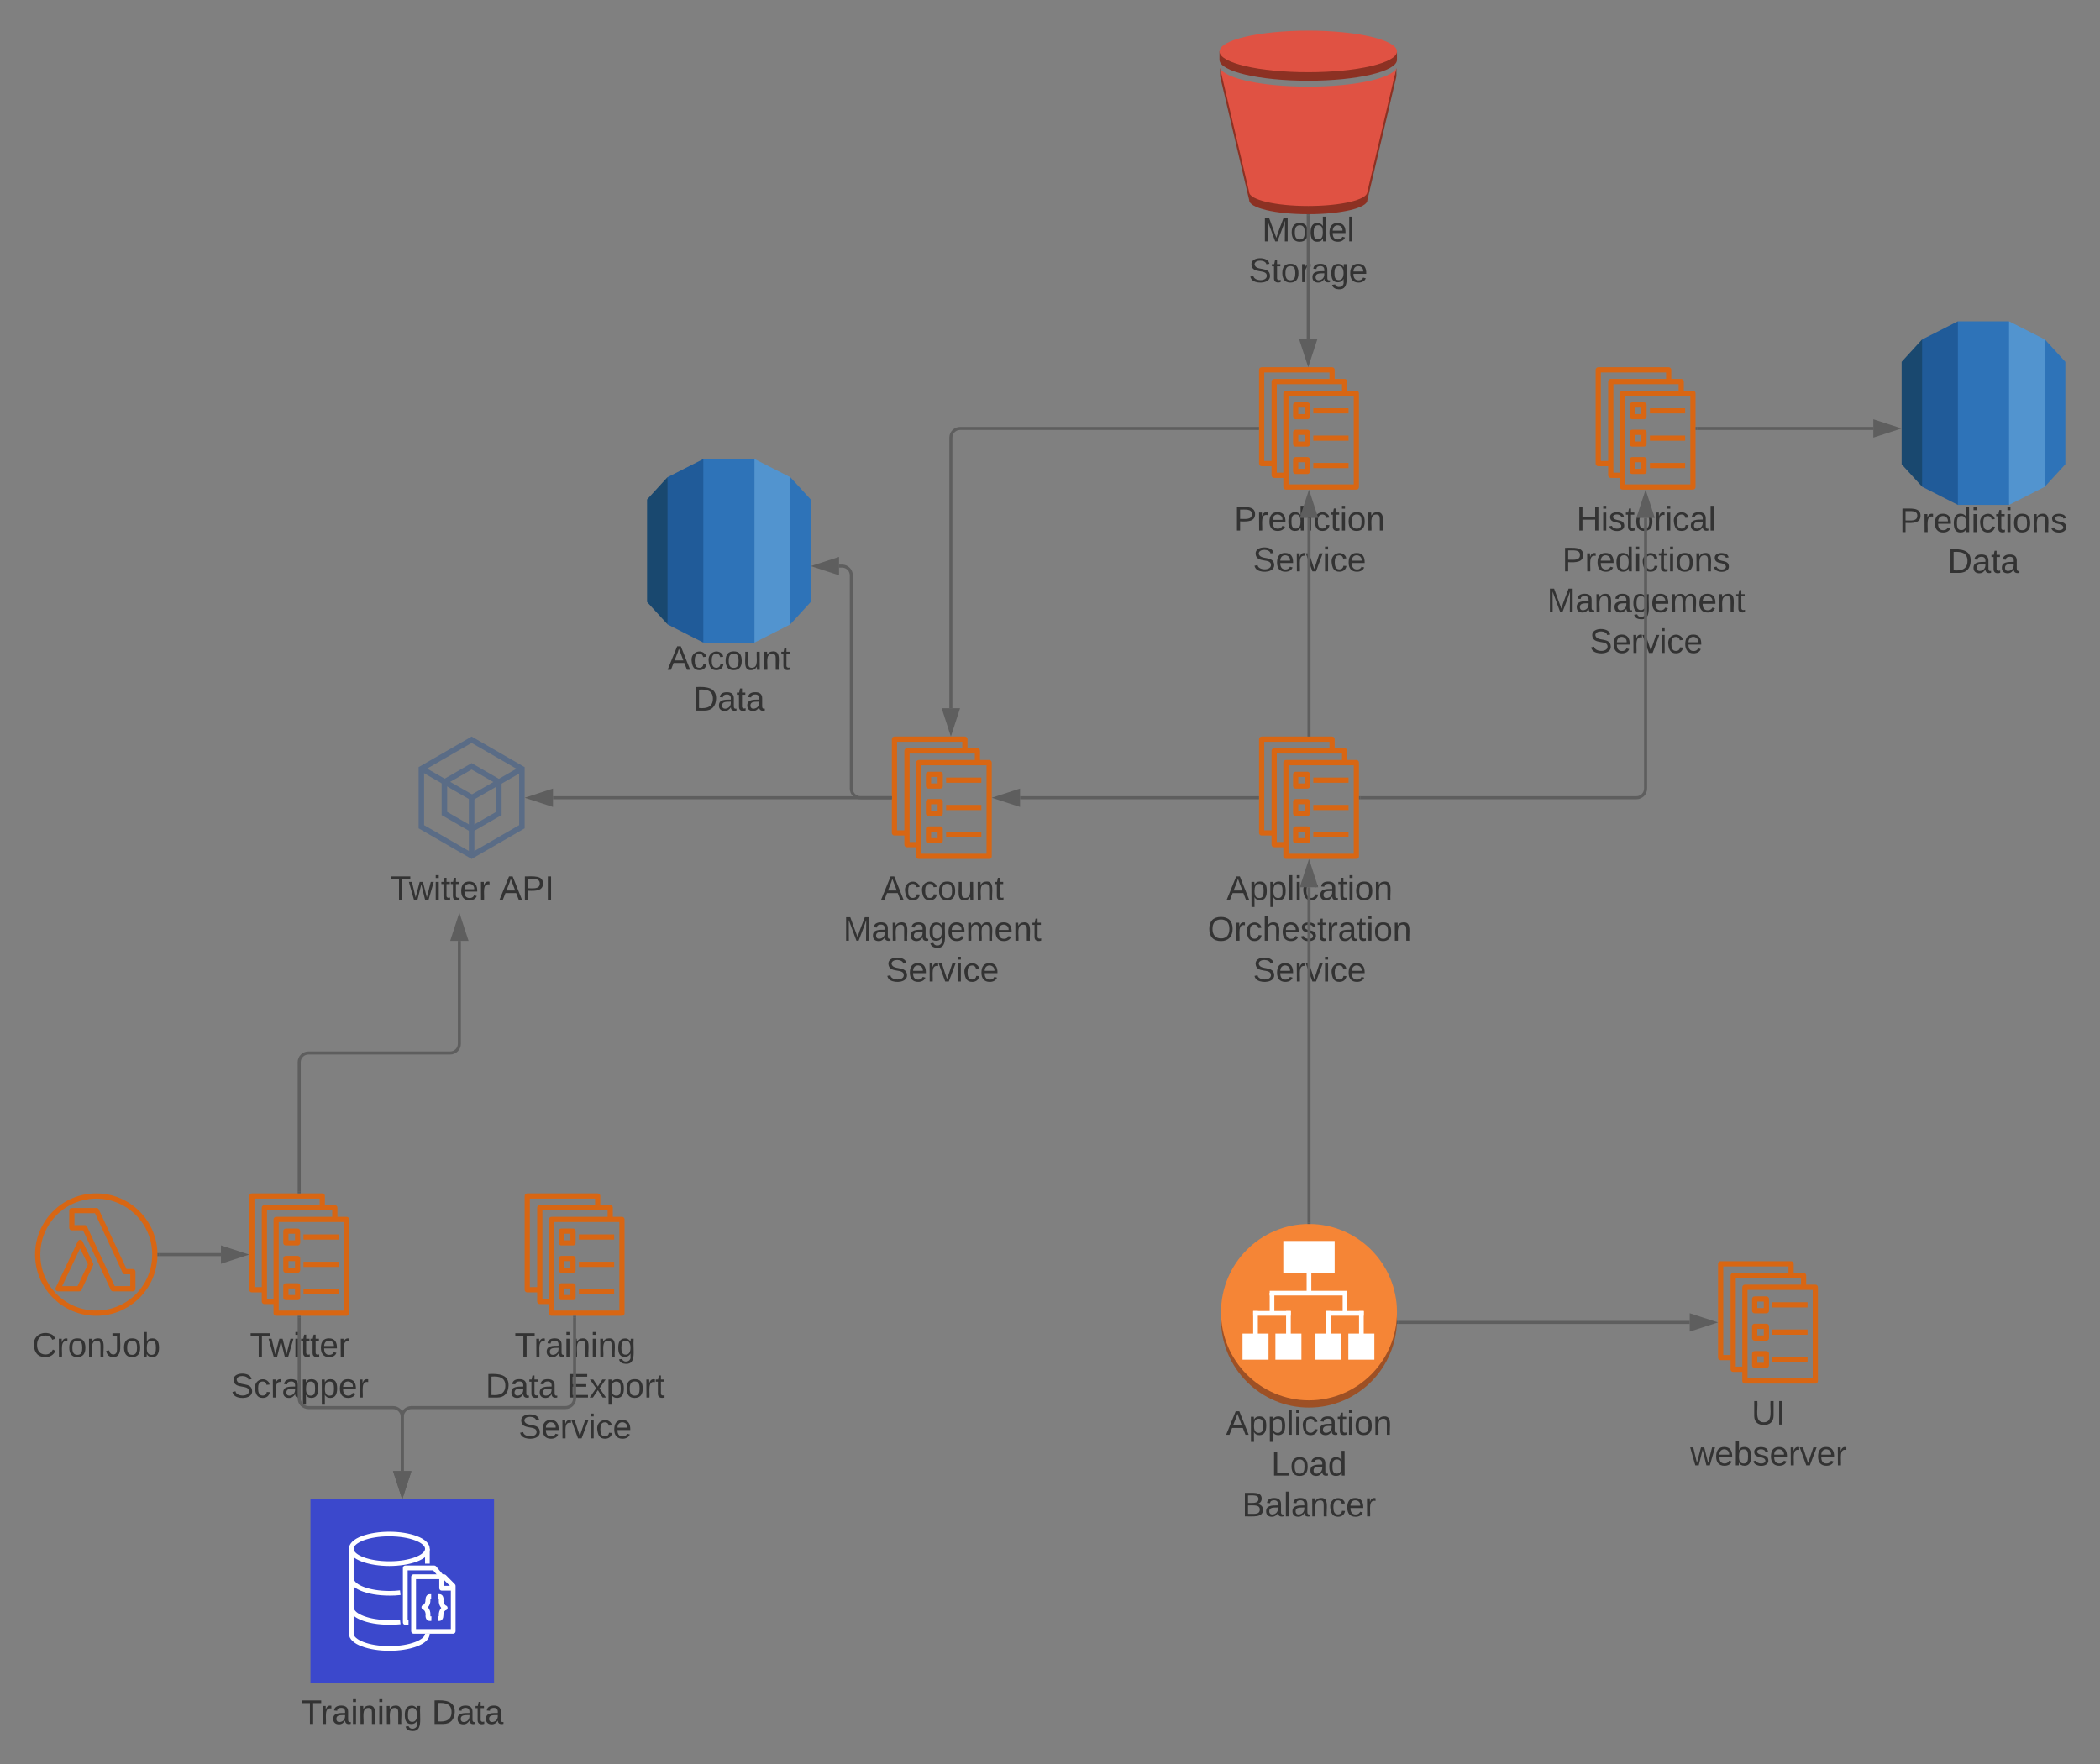 <svg xmlns="http://www.w3.org/2000/svg" xmlns:xlink="http://www.w3.org/1999/xlink" xmlns:lucid="lucid" width="1372.57" height="1153"><rect width="100%" height="100%" fill="#808080" stroke="none"/><g transform="translate(-257.086 -101.417)" lucid:page-tab-id="0_0"><path d="M1143.62 662.83h-46.08c-.94 0-1.68-.77-1.68-1.68v-61.3c0-.92.74-1.7 1.68-1.7h46.08c.94 0 1.68.78 1.68 1.7v61.3c0 .9-.74 1.68-1.68 1.68zm-44.35-3.42h42.62V601.6h-42.63z" stroke="#fff" stroke-opacity="0" fill="#d86613"/><path d="M1111.6 616.88h-7.66c-.94 0-1.7-.77-1.7-1.7v-7.66c0-.94.76-1.7 1.7-1.7h7.67c.95 0 1.7.76 1.7 1.7v7.65c0 .94-.75 1.7-1.7 1.7zm-5.95-3.4h4.25v-4.26h-4.25zM1111.6 634.75h-7.66c-.94 0-1.7-.76-1.7-1.7v-7.66c0-.95.76-1.7 1.7-1.7h7.67c.95 0 1.7.75 1.7 1.7v7.65c0 .94-.75 1.7-1.7 1.7zm-5.95-3.4h4.25v-4.26h-4.25zM1111.6 652.64h-7.66c-.94 0-1.7-.77-1.7-1.7v-7.68c0-.94.76-1.7 1.7-1.7h7.67c.95 0 1.7.76 1.7 1.7v7.67c0 .94-.75 1.7-1.7 1.7zm-5.95-3.4h4.25v-4.28h-4.25zM1115.46 609.64h23.04v3.4h-23.04v-3.4zM1115.46 627.5h23.04v3.4h-23.04v-3.4zM1115.46 645.4h23.04v3.4h-23.04v-3.4z" stroke="#fff" stroke-opacity="0" fill="#d86613"/><path d="M1097.58 655.18h-7.72c-.93 0-1.68-.78-1.68-1.7v-61.3c0-.9.75-1.7 1.68-1.7h46.1c.93 0 1.67.8 1.67 1.7v7.7h-3.4v-5.96h-42.63v57.83h5.98z" stroke="#fff" stroke-opacity="0" fill="#d86613"/><path d="M1089.4 647.53h-7.72c-.94 0-1.68-.77-1.68-1.68v-61.33c0-.9.74-1.7 1.68-1.7h46.08c.94 0 1.68.8 1.68 1.7v7.7h-3.4v-5.96h-42.63v57.84h6z" stroke="#fff" stroke-opacity="0" fill="#d86613"/><path d="M1097.58 655.18h-7.72c-.93 0-1.68-.78-1.68-1.7v-61.3c0-.9.75-1.7 1.68-1.7h46.1c.93 0 1.67.8 1.67 1.7v63z" stroke="#fff" stroke-opacity="0" fill="#fff" fill-opacity="0"/><path d="M1089.4 647.53h-7.72c-.94 0-1.68-.77-1.68-1.68v-61.33c0-.9.74-1.7 1.68-1.7h46.08c.94 0 1.68.8 1.68 1.7v63z" stroke="#fff" stroke-opacity="0" fill="#fff" fill-opacity="0"/><use xlink:href="#a" transform="matrix(1,0,0,1,1050,671.835) translate(8.772 17.778)"/><use xlink:href="#b" transform="matrix(1,0,0,1,1050,671.835) translate(-3.574 44.444)"/><use xlink:href="#c" transform="matrix(1,0,0,1,1050,671.835) translate(26.025 71.111)"/><path d="M903.62 662.83h-46.08c-.94 0-1.68-.77-1.68-1.68v-61.3c0-.92.74-1.7 1.68-1.7h46.08c.94 0 1.68.78 1.68 1.7v61.3c0 .9-.74 1.68-1.68 1.68zm-44.35-3.42h42.62V601.6h-42.63z" stroke="#fff" stroke-opacity="0" fill="#d86613"/><path d="M871.6 616.88h-7.66c-.94 0-1.7-.77-1.7-1.7v-7.66c0-.94.76-1.7 1.7-1.7h7.67c.95 0 1.7.76 1.7 1.7v7.65c0 .94-.75 1.7-1.7 1.7zm-5.95-3.4h4.25v-4.26h-4.25zM871.6 634.75h-7.66c-.94 0-1.7-.76-1.7-1.7v-7.66c0-.95.76-1.7 1.7-1.7h7.67c.95 0 1.7.75 1.7 1.7v7.65c0 .94-.75 1.7-1.7 1.7zm-5.95-3.4h4.25v-4.26h-4.25zM871.6 652.64h-7.66c-.94 0-1.7-.77-1.7-1.7v-7.68c0-.94.76-1.7 1.7-1.7h7.67c.95 0 1.7.76 1.7 1.7v7.67c0 .94-.75 1.7-1.7 1.7zm-5.95-3.4h4.25v-4.28h-4.25zM875.46 609.64h23.04v3.4h-23.04v-3.4zM875.46 627.5h23.04v3.4h-23.04v-3.4zM875.46 645.4h23.04v3.4h-23.04v-3.4z" stroke="#fff" stroke-opacity="0" fill="#d86613"/><path d="M857.58 655.18h-7.72c-.93 0-1.68-.78-1.68-1.7v-61.3c0-.9.75-1.7 1.68-1.7h46.1c.93 0 1.67.8 1.67 1.7v7.7h-3.4v-5.96H851.6v57.83h5.98z" stroke="#fff" stroke-opacity="0" fill="#d86613"/><path d="M849.4 647.53h-7.72c-.94 0-1.68-.77-1.68-1.68v-61.33c0-.9.74-1.7 1.68-1.7h46.08c.94 0 1.68.8 1.68 1.7v7.7h-3.4v-5.96H843.4v57.84h6z" stroke="#fff" stroke-opacity="0" fill="#d86613"/><path d="M857.58 655.18h-7.72c-.93 0-1.68-.78-1.68-1.7v-61.3c0-.9.75-1.7 1.68-1.7h46.1c.93 0 1.67.8 1.67 1.7v63z" stroke="#fff" stroke-opacity="0" fill="#fff" fill-opacity="0"/><path d="M849.4 647.53h-7.72c-.94 0-1.68-.77-1.68-1.68v-61.33c0-.9.74-1.7 1.68-1.7h46.08c.94 0 1.68.8 1.68 1.7v63z" stroke="#fff" stroke-opacity="0" fill="#fff" fill-opacity="0"/><use xlink:href="#d" transform="matrix(1,0,0,1,810,671.835) translate(22.877 17.778)"/><use xlink:href="#e" transform="matrix(1,0,0,1,810,671.835) translate(-1.753 44.444)"/><use xlink:href="#c" transform="matrix(1,0,0,1,810,671.835) translate(26.025 71.111)"/><path d="M1143.62 421.42h-46.08c-.94 0-1.68-.78-1.68-1.68v-61.32c0-.9.74-1.68 1.68-1.68h46.08c.94 0 1.68.77 1.68 1.68v61.32c0 .9-.74 1.68-1.68 1.68zm-44.35-3.43h42.62v-57.84h-42.63z" stroke="#fff" stroke-opacity="0" fill="#d86613"/><path d="M1111.6 375.46h-7.66c-.94 0-1.7-.76-1.7-1.7v-7.66c0-.94.76-1.7 1.7-1.7h7.67c.95 0 1.7.76 1.7 1.7v7.66c0 .94-.75 1.7-1.7 1.7zm-5.95-3.4h4.25v-4.26h-4.25zM1111.6 393.33h-7.66c-.94 0-1.7-.76-1.7-1.7v-7.66c0-.94.76-1.7 1.7-1.7h7.67c.95 0 1.7.76 1.7 1.7v7.66c0 .94-.75 1.7-1.7 1.7zm-5.95-3.4h4.25v-4.25h-4.25zM1111.6 411.22h-7.66c-.94 0-1.7-.76-1.7-1.7v-7.67c0-.94.76-1.7 1.7-1.7h7.67c.95 0 1.7.76 1.7 1.7v7.67c0 .94-.75 1.7-1.7 1.7zm-5.95-3.4h4.25v-4.28h-4.25zM1115.46 368.23h23.04v3.4h-23.04v-3.4zM1115.46 386.08h23.04v3.4h-23.04v-3.4zM1115.46 403.97h23.04v3.4h-23.04v-3.4z" stroke="#fff" stroke-opacity="0" fill="#d86613"/><path d="M1097.58 413.76h-7.72c-.93 0-1.68-.78-1.68-1.68v-61.32c0-.9.75-1.68 1.68-1.68h46.1c.93 0 1.67.77 1.67 1.68v7.7h-3.4v-5.96h-42.63v57.83h5.98z" stroke="#fff" stroke-opacity="0" fill="#d86613"/><path d="M1089.4 406.12h-7.72c-.94 0-1.68-.78-1.68-1.7V343.1c0-.9.74-1.68 1.68-1.68h46.08c.94 0 1.68.77 1.68 1.68v7.7h-3.4v-5.95h-42.63v57.84h6z" stroke="#fff" stroke-opacity="0" fill="#d86613"/><path d="M1097.58 413.76h-7.72c-.93 0-1.68-.78-1.68-1.68v-61.32c0-.9.75-1.68 1.68-1.68h46.1c.93 0 1.67.77 1.67 1.68v63z" stroke="#fff" stroke-opacity="0" fill="#fff" fill-opacity="0"/><path d="M1089.4 406.12h-7.72c-.94 0-1.68-.78-1.68-1.7V343.1c0-.9.74-1.68 1.68-1.68h46.08c.94 0 1.68.77 1.68 1.68v63.02z" stroke="#fff" stroke-opacity="0" fill="#fff" fill-opacity="0"/><use xlink:href="#f" transform="matrix(1,0,0,1,1050,430.417) translate(13.71 17.778)"/><use xlink:href="#g" transform="matrix(1,0,0,1,1050,430.417) translate(26.025 44.444)"/><path d="M1363.62 421.42h-46.08c-.94 0-1.68-.78-1.68-1.68v-61.32c0-.9.74-1.68 1.68-1.68h46.08c.94 0 1.68.77 1.68 1.68v61.32c0 .9-.74 1.68-1.68 1.68zm-44.35-3.43h42.62v-57.84h-42.63z" stroke="#fff" stroke-opacity="0" fill="#d86613"/><path d="M1331.6 375.46h-7.66c-.94 0-1.7-.76-1.7-1.7v-7.66c0-.94.76-1.7 1.7-1.7h7.67c.95 0 1.7.76 1.7 1.7v7.66c0 .94-.75 1.7-1.7 1.7zm-5.95-3.4h4.25v-4.26h-4.25zM1331.6 393.33h-7.66c-.94 0-1.7-.76-1.7-1.7v-7.66c0-.94.76-1.7 1.7-1.7h7.67c.95 0 1.7.76 1.7 1.7v7.66c0 .94-.75 1.7-1.7 1.7zm-5.95-3.4h4.25v-4.25h-4.25zM1331.6 411.22h-7.66c-.94 0-1.7-.76-1.7-1.7v-7.67c0-.94.76-1.7 1.7-1.7h7.67c.95 0 1.7.76 1.7 1.7v7.67c0 .94-.75 1.7-1.7 1.7zm-5.95-3.4h4.25v-4.28h-4.25zM1335.46 368.23h23.04v3.4h-23.04v-3.4zM1335.46 386.08h23.04v3.4h-23.04v-3.4zM1335.46 403.97h23.04v3.4h-23.04v-3.4z" stroke="#fff" stroke-opacity="0" fill="#d86613"/><path d="M1317.58 413.76h-7.72c-.93 0-1.68-.78-1.68-1.68v-61.32c0-.9.75-1.68 1.68-1.68h46.1c.93 0 1.67.77 1.67 1.68v7.7h-3.4v-5.96h-42.63v57.83h5.98z" stroke="#fff" stroke-opacity="0" fill="#d86613"/><path d="M1309.4 406.12h-7.72c-.94 0-1.68-.78-1.68-1.7V343.1c0-.9.74-1.68 1.68-1.68h46.08c.94 0 1.68.77 1.68 1.68v7.7h-3.4v-5.95h-42.63v57.84h6z" stroke="#fff" stroke-opacity="0" fill="#d86613"/><path d="M1317.58 413.76h-7.72c-.93 0-1.68-.78-1.68-1.68v-61.32c0-.9.75-1.68 1.68-1.68h46.1c.93 0 1.67.77 1.67 1.68v63z" stroke="#fff" stroke-opacity="0" fill="#fff" fill-opacity="0"/><path d="M1309.4 406.12h-7.72c-.94 0-1.68-.78-1.68-1.7V343.1c0-.9.74-1.68 1.68-1.68h46.08c.94 0 1.68.77 1.68 1.68v63.02z" stroke="#fff" stroke-opacity="0" fill="#fff" fill-opacity="0"/><use xlink:href="#h" transform="matrix(1,0,0,1,1270,430.417) translate(17.475 17.778)"/><use xlink:href="#i" transform="matrix(1,0,0,1,1270,430.417) translate(8.154 44.444)"/><use xlink:href="#e" transform="matrix(1,0,0,1,1270,430.417) translate(-1.753 71.111)"/><use xlink:href="#c" transform="matrix(1,0,0,1,1270,430.417) translate(26.025 97.778)"/><path d="M1443.62 1005.75h-46.08c-.94 0-1.68-.78-1.68-1.68v-61.32c0-.9.74-1.68 1.68-1.68h46.08c.94 0 1.68.77 1.68 1.68v61.32c0 .9-.74 1.68-1.68 1.68zm-44.35-3.43h42.62V944.5h-42.63z" stroke="#fff" stroke-opacity="0" fill="#d86613"/><path d="M1411.6 959.8h-7.66c-.94 0-1.7-.77-1.7-1.7v-7.67c0-.94.76-1.7 1.7-1.7h7.67c.95 0 1.7.76 1.7 1.7v7.66c0 .93-.75 1.7-1.7 1.7zm-5.95-3.42h4.25v-4.25h-4.25zM1411.6 977.66h-7.66c-.94 0-1.7-.76-1.7-1.7v-7.66c0-.94.76-1.7 1.7-1.7h7.67c.95 0 1.7.76 1.7 1.7v7.66c0 .94-.75 1.7-1.7 1.7zm-5.95-3.4h4.25V970h-4.25zM1411.6 995.55h-7.66c-.94 0-1.7-.76-1.7-1.7v-7.67c0-.94.76-1.7 1.7-1.7h7.67c.95 0 1.7.76 1.7 1.7v7.66c0 .95-.75 1.7-1.7 1.7zm-5.95-3.4h4.25v-4.28h-4.25zM1415.46 952.56h23.04v3.4h-23.04v-3.4zM1415.46 970.4h23.04v3.42h-23.04v-3.4zM1415.46 988.3h23.04v3.4h-23.04v-3.4z" stroke="#fff" stroke-opacity="0" fill="#d86613"/><path d="M1397.58 998.1h-7.72c-.93 0-1.68-.8-1.68-1.7v-61.3c0-.92.75-1.7 1.68-1.7h46.1c.93 0 1.67.78 1.67 1.7v7.7h-3.4v-5.97h-42.63v57.83h5.98z" stroke="#fff" stroke-opacity="0" fill="#d86613"/><path d="M1389.4 990.44h-7.72c-.94 0-1.68-.77-1.68-1.68v-61.33c0-.9.74-1.68 1.68-1.68h46.08c.94 0 1.68.77 1.68 1.68v7.7h-3.4v-5.95h-42.63v57.84h6z" stroke="#fff" stroke-opacity="0" fill="#d86613"/><path d="M1397.58 998.1h-7.72c-.93 0-1.68-.8-1.68-1.7v-61.3c0-.92.75-1.7 1.68-1.7h46.1c.93 0 1.67.78 1.67 1.7v63z" stroke="#fff" stroke-opacity="0" fill="#fff" fill-opacity="0"/><path d="M1389.4 990.44h-7.72c-.94 0-1.68-.77-1.68-1.68v-61.33c0-.9.74-1.68 1.68-1.68h46.08c.94 0 1.68.77 1.68 1.68v63z" stroke="#fff" stroke-opacity="0" fill="#fff" fill-opacity="0"/><use xlink:href="#j" transform="matrix(1,0,0,1,1350,1014.747) translate(51.92 17.778)"/><use xlink:href="#k" transform="matrix(1,0,0,1,1350,1014.747) translate(11.858 44.444)"/><path d="M1079 622.83H923.8" stroke="#5e5e5e" stroke-width="2" fill="none"/><path d="M1080 623.83h-1.03v-2h1.03" fill="#5e5e5e"/><path d="M908.54 622.83l14.26-4.63v9.27z" stroke="#5e5e5e" stroke-width="2" fill="#5e5e5e"/><path d="M839 622.83H618.5" stroke="#5e5e5e" stroke-width="2" fill="none"/><path d="M840 623.83h-1.03v-2H840" fill="#5e5e5e"/><path d="M603.24 622.83l14.26-4.63v9.27z" stroke="#5e5e5e" stroke-width="2" fill="#5e5e5e"/><path d="M1146.3 622.83h180.35c3.3 0 6-2.68 6-6v-176.9" stroke="#5e5e5e" stroke-width="2" fill="none"/><path d="M1146.33 623.83h-1.03v-2h1.03" fill="#5e5e5e"/><path d="M1332.65 424.65l4.64 14.27h-9.3z" stroke="#5e5e5e" stroke-width="2" fill="#5e5e5e"/><path d="M1112.65 581.83v-141.9" stroke="#5e5e5e" stroke-width="2" fill="none"/><path d="M1113.65 582.83h-2v-1.02h2" fill="#5e5e5e"/><path d="M1112.65 424.65l4.64 14.27h-9.3z" stroke="#5e5e5e" stroke-width="2" fill="#5e5e5e"/><path d="M1079 381.42H884.58c-3.3 0-6 2.68-6 6v176.9" stroke="#5e5e5e" stroke-width="2" fill="none"/><path d="M1080 382.42h-1.03v-2h1.03" fill="#5e5e5e"/><path d="M878.58 579.6l-4.63-14.27h9.27z" stroke="#5e5e5e" stroke-width="2" fill="#5e5e5e"/><path d="M483.62 961.42h-46.08c-.94 0-1.68-.78-1.68-1.68v-61.32c0-.9.74-1.68 1.68-1.68h46.08c.94 0 1.68.77 1.68 1.68v61.32c0 .9-.74 1.68-1.68 1.68zM439.27 958h42.62v-57.84h-42.63z" stroke="#fff" stroke-opacity="0" fill="#d86613"/><path d="M451.6 915.46h-7.66c-.94 0-1.7-.76-1.7-1.7v-7.66c0-.94.76-1.7 1.7-1.7h7.67c.95 0 1.7.76 1.7 1.7v7.66c0 .94-.75 1.7-1.7 1.7zm-5.95-3.4h4.25v-4.26h-4.25zM451.6 933.33h-7.66c-.94 0-1.7-.76-1.7-1.7v-7.66c0-.94.76-1.7 1.7-1.7h7.67c.95 0 1.7.76 1.7 1.7v7.66c0 .94-.75 1.7-1.7 1.7zm-5.95-3.4h4.25v-4.25h-4.25zM451.6 951.22h-7.66c-.94 0-1.7-.76-1.7-1.7v-7.67c0-.94.76-1.7 1.7-1.7h7.67c.95 0 1.7.76 1.7 1.7v7.67c0 .94-.75 1.7-1.7 1.7zm-5.95-3.4h4.25v-4.28h-4.25zM455.46 908.23h23.04v3.4h-23.04v-3.4zM455.46 926.08h23.04v3.4h-23.04v-3.4zM455.46 943.97h23.04v3.4h-23.04v-3.4z" stroke="#fff" stroke-opacity="0" fill="#d86613"/><path d="M437.58 953.76h-7.72c-.93 0-1.68-.78-1.68-1.68v-61.32c0-.9.75-1.68 1.68-1.68h46.1c.93 0 1.67.77 1.67 1.68v7.7h-3.4v-5.96H431.6v57.83h5.98z" stroke="#fff" stroke-opacity="0" fill="#d86613"/><path d="M429.4 946.12h-7.72c-.94 0-1.68-.78-1.68-1.7V883.1c0-.9.74-1.68 1.68-1.68h46.08c.94 0 1.68.77 1.68 1.68v7.7h-3.4v-5.95H423.4v57.84h6z" stroke="#fff" stroke-opacity="0" fill="#d86613"/><path d="M437.58 953.76h-7.72c-.93 0-1.68-.78-1.68-1.68v-61.32c0-.9.75-1.68 1.68-1.68h46.1c.93 0 1.67.77 1.67 1.68v63z" stroke="#fff" stroke-opacity="0" fill="#fff" fill-opacity="0"/><path d="M429.4 946.12h-7.72c-.94 0-1.68-.78-1.68-1.7V883.1c0-.9.74-1.68 1.68-1.68h46.08c.94 0 1.68.77 1.68 1.68v63.02z" stroke="#fff" stroke-opacity="0" fill="#fff" fill-opacity="0"/><use xlink:href="#l" transform="matrix(1,0,0,1,390,970.417) translate(30.407 17.778)"/><use xlink:href="#m" transform="matrix(1,0,0,1,390,970.417) translate(18 44.444)"/><path d="M663.62 961.42h-46.08c-.94 0-1.68-.78-1.68-1.68v-61.32c0-.9.74-1.68 1.68-1.68h46.08c.94 0 1.68.77 1.68 1.68v61.32c0 .9-.74 1.68-1.68 1.68zM619.27 958h42.62v-57.84h-42.63z" stroke="#fff" stroke-opacity="0" fill="#d86613"/><path d="M631.6 915.46h-7.66c-.94 0-1.7-.76-1.7-1.7v-7.66c0-.94.76-1.7 1.7-1.7h7.67c.95 0 1.7.76 1.7 1.7v7.66c0 .94-.75 1.7-1.7 1.7zm-5.95-3.4h4.25v-4.26h-4.25zM631.6 933.33h-7.66c-.94 0-1.7-.76-1.7-1.7v-7.66c0-.94.76-1.7 1.7-1.7h7.67c.95 0 1.7.76 1.7 1.7v7.66c0 .94-.75 1.7-1.7 1.7zm-5.95-3.4h4.25v-4.25h-4.25zM631.6 951.22h-7.66c-.94 0-1.7-.76-1.7-1.7v-7.67c0-.94.76-1.7 1.7-1.7h7.67c.95 0 1.7.76 1.7 1.7v7.67c0 .94-.75 1.7-1.7 1.7zm-5.95-3.4h4.25v-4.28h-4.25zM635.46 908.23h23.04v3.4h-23.04v-3.4zM635.46 926.08h23.04v3.4h-23.04v-3.4zM635.46 943.97h23.04v3.4h-23.04v-3.4z" stroke="#fff" stroke-opacity="0" fill="#d86613"/><path d="M617.58 953.76h-7.72c-.93 0-1.68-.78-1.68-1.68v-61.32c0-.9.75-1.68 1.68-1.68h46.1c.93 0 1.67.77 1.67 1.68v7.7h-3.4v-5.96H611.6v57.83h5.98z" stroke="#fff" stroke-opacity="0" fill="#d86613"/><path d="M609.4 946.12h-7.72c-.94 0-1.68-.78-1.68-1.7V883.1c0-.9.74-1.68 1.68-1.68h46.08c.94 0 1.68.77 1.68 1.68v7.7h-3.4v-5.95H603.4v57.84h6z" stroke="#fff" stroke-opacity="0" fill="#d86613"/><path d="M617.58 953.76h-7.72c-.93 0-1.68-.78-1.68-1.68v-61.32c0-.9.75-1.68 1.68-1.68h46.1c.93 0 1.67.77 1.67 1.68v63z" stroke="#fff" stroke-opacity="0" fill="#fff" fill-opacity="0"/><path d="M609.4 946.12h-7.72c-.94 0-1.68-.78-1.68-1.7V883.1c0-.9.74-1.68 1.68-1.68h46.08c.94 0 1.68.77 1.68 1.68v63.02z" stroke="#fff" stroke-opacity="0" fill="#fff" fill-opacity="0"/><use xlink:href="#n" transform="matrix(1,0,0,1,570,970.417) translate(23.401 17.778)"/><use xlink:href="#o" transform="matrix(1,0,0,1,570,970.417) translate(4.42 44.444)"/><use xlink:href="#p" transform="matrix(1,0,0,1,570,970.417) translate(57.444 44.444)"/><use xlink:href="#c" transform="matrix(1,0,0,1,570,970.417) translate(26.025 71.111)"/><path d="M452.65 880.42v-84.76c0-3.3 2.7-6 6-6h92.68c3.32 0 6-2.7 6-6V716.4" stroke="#5e5e5e" stroke-width="2" fill="none"/><path d="M453.65 881.42h-2v-1.03h2" fill="#5e5e5e"/><path d="M557.33 701.14l4.64 14.27h-9.27z" stroke="#5e5e5e" stroke-width="2" fill="#5e5e5e"/><path d="M460 1081.42h120v120H460v-120z" stroke="#fff" stroke-opacity="0" stroke-width="2" fill="#3b48cc"/><path d="M524.1 1163.42H522c-.87 0-1.58-.7-1.58-1.6v-35.6c0-.9.7-1.6 1.58-1.6h18.9c.5 0 .9.2 1.2.54l4.8 5.78-2.25 2.06-4.45-5.2h-16.66v32.55h.56z" stroke="#fff" stroke-opacity="0" stroke-width="2" fill="#fff"/><path d="M553.3 1169.2h-25.85c-.87 0-1.6-.7-1.6-1.58V1132c0-.9.73-1.6 1.6-1.6h19.95c.43 0 .78.16 1.1.47l5.9 5.98c.3.3.45.66.45 1.1v29.7c-.03.86-.7 1.52-1.54 1.56zm-24.3-2.98h22.77v-27.66l-5-5h-17.78z" stroke="#fff" stroke-opacity="0" stroke-width="2" fill="#fff"/><path d="M553.3 1141.07h-7.5c-.87 0-1.6-.73-1.6-1.6v-7.52h3.08v5.96h5.97zM539 1160.86h-1c-.82.02-1.52-.3-2.05-.93-.66-.97-.87-2.04-.66-3.2-.1-2.85-1.7-3.3-1.7-3.3-.82-.32-1.24-1.25-.93-2.07.17-.45.48-.77.93-.94.14 0 1.6-.6 1.6-3.4 0-1.68.78-3.55 2.66-3.62h1.05v3.1h-.5c-.02.17-.02.34 0 .5.1 1.88-.4 3.5-1.6 4.94 1.2 1.45 1.7 3.05 1.6 4.92.02.1.02.2 0 .28-.02.24-.02.45 0 .7h.7zM543.3 1160.85v-3.06h.6c.02-.2.02-.34 0-.53-.1-1.86.42-3.5 1.6-4.92-1.18-1.44-1.7-3.07-1.6-4.92v-.28c.03-.25.03-.44 0-.68h-.68v-3.08h1c.82-.03 1.52.3 2.05.9.66 1 .87 2.06.66 3.22 0 2.7 1.6 3.2 1.6 3.3.7.2 1.14.86 1.1 1.6 0 .7-.45 1.28-1.13 1.45-.13 0-1.6.6-1.6 3.4 0 1.7-.8 3.57-2.66 3.62zM511.57 1124.94c-12.8 0-26.42-3.95-26.42-11.2 0-7.26 13.58-11.2 26.42-11.2 12.84 0 26.4 3.94 26.4 11.2 0 7.25-13.62 11.2-26.4 11.2zm0-19.4c-13.74 0-23.35 4.3-23.35 8.17s9.6 8.15 23.35 8.15c13.73 0 23.35-4.28 23.35-8.14 0-3.86-9.62-8.16-23.35-8.16z" stroke="#fff" stroke-opacity="0" stroke-width="2" fill="#fff"/><path d="M534.9 1113.7h3.07v9.7h-3.07v-9.7zM511.57 1180.36c-12.8 0-26.42-3.93-26.42-11.2v-55.45h3.07v55.4c0 3.86 9.6 8.2 23.35 8.2 13.73 0 23.35-4.34 23.35-8.2h3.06c0 7.33-13.63 11.26-26.4 11.26z" stroke="#fff" stroke-opacity="0" stroke-width="2" fill="#fff"/><path d="M511.6 1144.3c-15 0-26.34-4.8-26.34-11.2h3.1c0 3.87 9.6 8.18 23.25 8.18 2.46 0 4.5-.12 6.93-.4l.33 3.05c-2.55.28-4.7.4-7.25.38zM511.63 1163.36c-15.05 0-26.37-4.8-26.37-11.2h3.1c0 3.85 9.6 8.15 23.27 8.15 2.42.02 4.46-.1 6.88-.37l.35 3.1c-2.52.25-4.7.34-7.22.33z" stroke="#fff" stroke-opacity="0" stroke-width="2" fill="#fff"/><use xlink:href="#q" transform="matrix(1,0,0,1,430,1210.417) translate(23.889 17.778)"/><use xlink:href="#r" transform="matrix(1,0,0,1,430,1210.417) translate(109.259 17.778)"/><path d="M452.65 962.42v53c0 3.3 2.7 6 6 6H514c3.3 0 6 2.68 6 6v35.5" stroke="#5e5e5e" stroke-width="2" fill="none"/><path d="M453.65 962.44h-2v-1.02h2" fill="#5e5e5e"/><path d="M520 1078.18l-4.64-14.26h9.28z" stroke="#5e5e5e" stroke-width="2" fill="#5e5e5e"/><path d="M632.65 962.42v53c0 3.3-2.7 6-6 6H526c-3.3 0-6 2.68-6 6v35.5" stroke="#5e5e5e" stroke-width="2" fill="none"/><path d="M633.65 962.44h-2v-1.02h2" fill="#5e5e5e"/><path d="M520 1078.18l-4.64-14.26h9.28z" stroke="#5e5e5e" stroke-width="2" fill="#5e5e5e"/><path d="M565.35 645.46l-19.6-11.3V611.5l19.6-11.3 19.6 11.3v22.63zm-16-13.4l16 9.24 16-9.23V613.6l-16-9.23-16 9.23z" stroke="#fff" stroke-opacity="0" fill="#5a6c86"/><path d="M565.35 662.83l-34.65-20v-40l34.65-20 34.65 20v40zm-31.05-22.08l31.05 17.92 31.05-17.92V604.9L565.35 587l-31.05 17.9z" stroke="#fff" stroke-opacity="0" fill="#5a6c86"/><path d="M564.44 621.27l32.84-18.95 1.8 3.14-32.84 18.95-1.8-3.13z" stroke="#fff" stroke-opacity="0" stroke-width=".87" fill="#5a6c86"/><path d="M531.68 605.32l1.8-3.14 33 18.97-1.82 3.14-32.98-18.98z" stroke="#fff" stroke-opacity="0" stroke-width=".5" fill="#5a6c86"/><path d="M563.54 622.83h3.62v37.93h-3.62v-37.93z" stroke="#fff" stroke-opacity="0" fill="#5a6c86"/><use xlink:href="#s" transform="matrix(1,0,0,1,500.7,671.835) translate(11.42 17.778)"/><use xlink:href="#t" transform="matrix(1,0,0,1,500.7,671.835) translate(82.778 17.778)"/><path d="M1170.15 963.78c0 31.8-25.76 57.63-57.5 57.63s-57.5-25.8-57.5-57.62c0-31.82 25.76-57.63 57.5-57.63s57.5 25.8 57.5 57.63z" fill="#9d5025"/><path d="M1170.15 959.05c0 31.8-25.76 57.63-57.5 57.63s-57.5-25.82-57.5-57.63c0-31.8 25.76-57.63 57.5-57.63s57.5 25.82 57.5 57.63z" fill="#f58536"/><path d="M1129.42 912.5v20.92h-33.56V912.5h33.56zM1155.37 973.06v17.04h-17v-17.04h17zM1133.88 973.06v17.04h-17v-17.04h17zM1107.7 973.06v17.04h-17v-17.04h17zM1086.2 973.06v17.04h-17v-17.04h17z" fill="#fff"/><path d="M1076.17 958.3h3.06v16.73h-3.06V958.3z" fill="#fff"/><path d="M1076.17 958.3h24.57v3.07h-24.57v-3.06z" fill="#fff"/><path d="M1097.68 958.3h3.06v16.73h-3.06V958.3zM1123.85 958.3h3.06v16.73h-3.05V958.3z" fill="#fff"/><path d="M1123.85 958.3h24.57v3.07h-24.57v-3.06z" fill="#fff"/><path d="M1145.36 958.3h3.06v16.73h-3.06V958.3zM1086.95 946.37h3.06v13.46h-3.05v-13.46zM1111.1 930.34h3.07v16.28h-3.06v-16.28z" fill="#fff"/><path d="M1086.95 945.1h50.77v3.05h-50.77v-3.06z" fill="#fff"/><path d="M1134.66 946.37h3.06v13.46h-3.06v-13.46z" fill="#fff"/><use xlink:href="#a" transform="matrix(1,0,0,1,1055.15,1021.417) translate(3.272 17.778)"/><use xlink:href="#u" transform="matrix(1,0,0,1,1055.15,1021.417) translate(32.809 44.444)"/><use xlink:href="#v" transform="matrix(1,0,0,1,1055.15,1021.417) translate(13.735 71.111)"/><path d="M1112.65 900.42V681.34" stroke="#5e5e5e" stroke-width="2" fill="none"/><path d="M1113.65 901.46l-1-.04h-.53l-.47.02v-1.05h2" fill="#5e5e5e"/><path d="M1112.65 666.07l4.64 14.27h-9.3z" stroke="#5e5e5e" stroke-width="2" fill="#5e5e5e"/><path d="M1171.06 965.75h190.44" stroke="#5e5e5e" stroke-width="2" fill="none"/><path d="M1171.1 966.75H1170l.1-2h.97" fill="#5e5e5e"/><path d="M1376.76 965.75l-14.26 4.63v-9.27z" stroke="#5e5e5e" stroke-width="2" fill="#5e5e5e"/><path d="M787 427.9l-13.4-14.63-18.84 48.12 18.85 48.1 13.4-14.63V427.9z" fill="#2e73b8"/><path d="M750.22 521.42l23.4-11.88V413.3l-23.4-11.88-27.8 60 27.8 60z" fill="#5294cf"/><path d="M716.78 521.42h33.43v-120H716.8l-20.07 60 20.08 60z" fill="#2e73b8"/><path d="M693.38 509.54l23.4 11.88v-120l-23.4 11.88-10.36 48.12 10.36 48.12z" fill="#205b99"/><path d="M680 494.86l13.38 14.63v-96.23L680 427.9v66.96z" fill="#19486f"/><use xlink:href="#w" transform="matrix(1,0,0,1,680,521.417) translate(13.377 17.778)"/><use xlink:href="#r" transform="matrix(1,0,0,1,680,521.417) translate(30.074 44.444)"/><path d="M839 622.83h-19.5c-3.32 0-6-2.68-6-6v-139.4c0-3.33-2.7-6-6-6h-2" stroke="#5e5e5e" stroke-width="2" fill="none"/><path d="M840 623.83h-1.03v-2H840" fill="#5e5e5e"/><path d="M790.23 471.42l14.26-4.64v9.27z" stroke="#5e5e5e" stroke-width="2" fill="#5e5e5e"/><path d="M1112.14 126.84l58 8.62v5.08c0 7.55-26 13.65-58 13.65s-58-6.1-58-13.66v-5.52z" fill="#8c3123"/><path d="M1112.17 163.55c24.2 0 44.93-3.54 53.58-8.5l2.88-4.78 1.15-4.4v5.45l-19 81c0 5.07-17.3 9.1-38.6 9.1-21.33 0-38.6-4.03-38.6-9.1l-19.02-81v-5.35l4.37 9.27c8.76 4.87 29.27 8.3 53.24 8.3z" fill="#8c3123"/><path d="M1112.15 121.42c32 0 58 6.12 58 13.62 0 7.5-26 13.57-58 13.57s-58-6-58-13.56c0-7.56 26-13.62 58-13.62z" fill="#e05243"/><path d="M1112.14 158.03c29.85 0 54.4-5.22 57.63-12.07l-19.02 81c0 5.05-17.3 9.1-38.6 9.1-21.33 0-38.6-4.05-38.6-9.1l-19.03-81c3.23 6.85 27.78 12.07 57.62 12.07z" fill="#e05243"/><use xlink:href="#x" transform="matrix(1,0,0,1,1054.15,241.417) translate(27.815 17.778)"/><use xlink:href="#y" transform="matrix(1,0,0,1,1054.15,241.417) translate(19.142 44.444)"/><path d="M1112.15 242.4v80.52" stroke="#5e5e5e" stroke-width="2" fill="none"/><path d="M1112.17 241.4h.98v1.03h-2v-1.1" fill="#5e5e5e"/><path d="M1112.15 338.18l-4.64-14.26h9.3z" stroke="#5e5e5e" stroke-width="2" fill="#5e5e5e"/><path d="M1607 337.9l-13.4-14.63-18.84 48.12 18.85 48.1 13.4-14.63V337.9z" fill="#2e73b8"/><path d="M1570.22 431.42l23.4-11.88V323.3l-23.4-11.88-27.8 60 27.8 60z" fill="#5294cf"/><path d="M1536.78 431.42h33.43v-120h-33.42l-20.07 60 20.08 60z" fill="#2e73b8"/><path d="M1513.38 419.54l23.4 11.88v-120l-23.4 11.88-10.36 48.12 10.36 48.12z" fill="#205b99"/><path d="M1500 404.86l13.38 14.63v-96.23L1500 337.9v66.96z" fill="#19486f"/><g><use xlink:href="#z" transform="matrix(1,0,0,1,1500,431.417) translate(-1.346 17.778)"/><use xlink:href="#r" transform="matrix(1,0,0,1,1500,431.417) translate(30.074 44.444)"/></g><path d="M1366.3 381.42h115.2" stroke="#5e5e5e" stroke-width="2" fill="none"/><path d="M1366.33 382.42h-1.03v-2h1.03" fill="#5e5e5e"/><path d="M1496.76 381.42l-14.26 4.63v-9.27z" stroke="#5e5e5e" stroke-width="2" fill="#5e5e5e"/><path d="M343.95 945.45H331c-.65 0-1.26-.38-1.52-.98l-18.14-38.9h-7.32c-.9 0-1.7-.75-1.7-1.68v-11.23c0-.92.8-1.7 1.7-1.7h16.15c.7 0 1.26.4 1.52 1l18.1 38.88h4.15c.9 0 1.68.77 1.68 1.75v11.16c0 .93-.78 1.7-1.68 1.7zm-11.9-3.43h10.16v-7.73h-3.5c-.64 0-1.25-.4-1.5-1l-18.07-38.94h-13.38v7.8h6.67c.7 0 1.3.37 1.56.97z" stroke="#fff" stroke-opacity="0" fill="#d86613"/><path d="M308.8 945.45H295c-.9 0-1.68-.77-1.68-1.72 0-.27.05-.47.17-.7l14.45-30.27c.3-.6.87-.98 1.53-.98.67 0 1.24.34 1.54.95l6.9 14.3c.23.48.23.98 0 1.45l-7.55 16c-.3.6-.87.97-1.54.97zm-11.1-3.4h10.02l6.8-14.27-5.1-10.37z" stroke="#fff" stroke-opacity="0" fill="#d86613"/><path d="M320 961.42c-22.08 0-40-17.92-40-40s17.92-40 40-40 40 17.92 40 40-17.92 40-40 40zm0-76.56c-20.24 0-36.56 16.32-36.56 36.56 0 20.24 16.32 36.56 36.56 36.56 20.24 0 36.56-16.32 36.56-36.56 0-20.24-16.32-36.56-36.56-36.56z" stroke="#fff" stroke-opacity="0" fill="#d86613"/><g><use xlink:href="#A" transform="matrix(1,0,0,1,250,970.417) translate(28.086 17.778)"/></g><path d="M361 921.42h40.5" stroke="#5e5e5e" stroke-width="2" fill="none"/><path d="M361.03 922.42h-1.1l.07-1-.04-1h1.07" fill="#5e5e5e"/><path d="M416.76 921.42l-14.26 4.63v-9.27z" stroke="#5e5e5e" stroke-width="2" fill="#5e5e5e"/><defs><path fill="#333" d="M205 0l-28-72H64L36 0H1l101-248h38L239 0h-34zm-38-99l-47-123c-12 45-31 82-46 123h93" id="B"/><path fill="#333" d="M115-194c55 1 70 41 70 98S169 2 115 4C84 4 66-9 55-30l1 105H24l-1-265h31l2 30c10-21 28-34 59-34zm-8 174c40 0 45-34 45-75s-6-73-45-74c-42 0-51 32-51 76 0 43 10 73 51 73" id="C"/><path fill="#333" d="M24 0v-261h32V0H24" id="D"/><path fill="#333" d="M24-231v-30h32v30H24zM24 0v-190h32V0H24" id="E"/><path fill="#333" d="M96-169c-40 0-48 33-48 73s9 75 48 75c24 0 41-14 43-38l32 2c-6 37-31 61-74 61-59 0-76-41-82-99-10-93 101-131 147-64 4 7 5 14 7 22l-32 3c-4-21-16-35-41-35" id="F"/><path fill="#333" d="M141-36C126-15 110 5 73 4 37 3 15-17 15-53c-1-64 63-63 125-63 3-35-9-54-41-54-24 1-41 7-42 31l-33-3c5-37 33-52 76-52 45 0 72 20 72 64v82c-1 20 7 32 28 27v20c-31 9-61-2-59-35zM48-53c0 20 12 33 32 33 41-3 63-29 60-74-43 2-92-5-92 41" id="G"/><path fill="#333" d="M59-47c-2 24 18 29 38 22v24C64 9 27 4 27-40v-127H5v-23h24l9-43h21v43h35v23H59v120" id="H"/><path fill="#333" d="M100-194c62-1 85 37 85 99 1 63-27 99-86 99S16-35 15-95c0-66 28-99 85-99zM99-20c44 1 53-31 53-75 0-43-8-75-51-75s-53 32-53 75 10 74 51 75" id="I"/><path fill="#333" d="M117-194c89-4 53 116 60 194h-32v-121c0-31-8-49-39-48C34-167 62-67 57 0H25l-1-190h30c1 10-1 24 2 32 11-22 29-35 61-36" id="J"/><g id="a"><use transform="matrix(0.062,0,0,0.062,0,0)" xlink:href="#B"/><use transform="matrix(0.062,0,0,0.062,14.815,0)" xlink:href="#C"/><use transform="matrix(0.062,0,0,0.062,27.16,0)" xlink:href="#C"/><use transform="matrix(0.062,0,0,0.062,39.506,0)" xlink:href="#D"/><use transform="matrix(0.062,0,0,0.062,44.383,0)" xlink:href="#E"/><use transform="matrix(0.062,0,0,0.062,49.259,0)" xlink:href="#F"/><use transform="matrix(0.062,0,0,0.062,60.37,0)" xlink:href="#G"/><use transform="matrix(0.062,0,0,0.062,72.716,0)" xlink:href="#H"/><use transform="matrix(0.062,0,0,0.062,78.889,0)" xlink:href="#E"/><use transform="matrix(0.062,0,0,0.062,83.765,0)" xlink:href="#I"/><use transform="matrix(0.062,0,0,0.062,96.111,0)" xlink:href="#J"/></g><path fill="#333" d="M140-251c81 0 123 46 123 126C263-46 219 4 140 4 59 4 17-45 17-125s42-126 123-126zm0 227c63 0 89-41 89-101s-29-99-89-99c-61 0-89 39-89 99S79-25 140-24" id="K"/><path fill="#333" d="M114-163C36-179 61-72 57 0H25l-1-190h30c1 12-1 29 2 39 6-27 23-49 58-41v29" id="L"/><path fill="#333" d="M106-169C34-169 62-67 57 0H25v-261h32l-1 103c12-21 28-36 61-36 89 0 53 116 60 194h-32v-121c2-32-8-49-39-48" id="M"/><path fill="#333" d="M100-194c63 0 86 42 84 106H49c0 40 14 67 53 68 26 1 43-12 49-29l28 8c-11 28-37 45-77 45C44 4 14-33 15-96c1-61 26-98 85-98zm52 81c6-60-76-77-97-28-3 7-6 17-6 28h103" id="N"/><path fill="#333" d="M135-143c-3-34-86-38-87 0 15 53 115 12 119 90S17 21 10-45l28-5c4 36 97 45 98 0-10-56-113-15-118-90-4-57 82-63 122-42 12 7 21 19 24 35" id="O"/><g id="b"><use transform="matrix(0.062,0,0,0.062,0,0)" xlink:href="#K"/><use transform="matrix(0.062,0,0,0.062,17.284,0)" xlink:href="#L"/><use transform="matrix(0.062,0,0,0.062,24.63,0)" xlink:href="#F"/><use transform="matrix(0.062,0,0,0.062,35.741,0)" xlink:href="#M"/><use transform="matrix(0.062,0,0,0.062,48.086,0)" xlink:href="#N"/><use transform="matrix(0.062,0,0,0.062,60.432,0)" xlink:href="#O"/><use transform="matrix(0.062,0,0,0.062,71.543,0)" xlink:href="#H"/><use transform="matrix(0.062,0,0,0.062,77.716,0)" xlink:href="#L"/><use transform="matrix(0.062,0,0,0.062,85.062,0)" xlink:href="#G"/><use transform="matrix(0.062,0,0,0.062,97.407,0)" xlink:href="#H"/><use transform="matrix(0.062,0,0,0.062,103.58,0)" xlink:href="#E"/><use transform="matrix(0.062,0,0,0.062,108.457,0)" xlink:href="#I"/><use transform="matrix(0.062,0,0,0.062,120.802,0)" xlink:href="#J"/></g><path fill="#333" d="M185-189c-5-48-123-54-124 2 14 75 158 14 163 119 3 78-121 87-175 55-17-10-28-26-33-46l33-7c5 56 141 63 141-1 0-78-155-14-162-118-5-82 145-84 179-34 5 7 8 16 11 25" id="P"/><path fill="#333" d="M108 0H70L1-190h34L89-25l56-165h34" id="Q"/><g id="c"><use transform="matrix(0.062,0,0,0.062,0,0)" xlink:href="#P"/><use transform="matrix(0.062,0,0,0.062,14.815,0)" xlink:href="#N"/><use transform="matrix(0.062,0,0,0.062,27.16,0)" xlink:href="#L"/><use transform="matrix(0.062,0,0,0.062,34.506,0)" xlink:href="#Q"/><use transform="matrix(0.062,0,0,0.062,45.617,0)" xlink:href="#E"/><use transform="matrix(0.062,0,0,0.062,50.494,0)" xlink:href="#F"/><use transform="matrix(0.062,0,0,0.062,61.605,0)" xlink:href="#N"/></g><path fill="#333" d="M84 4C-5 8 30-112 23-190h32v120c0 31 7 50 39 49 72-2 45-101 50-169h31l1 190h-30c-1-10 1-25-2-33-11 22-28 36-60 37" id="R"/><g id="d"><use transform="matrix(0.062,0,0,0.062,0,0)" xlink:href="#B"/><use transform="matrix(0.062,0,0,0.062,14.815,0)" xlink:href="#F"/><use transform="matrix(0.062,0,0,0.062,25.926,0)" xlink:href="#F"/><use transform="matrix(0.062,0,0,0.062,37.037,0)" xlink:href="#I"/><use transform="matrix(0.062,0,0,0.062,49.383,0)" xlink:href="#R"/><use transform="matrix(0.062,0,0,0.062,61.728,0)" xlink:href="#J"/><use transform="matrix(0.062,0,0,0.062,74.074,0)" xlink:href="#H"/></g><path fill="#333" d="M240 0l2-218c-23 76-54 145-80 218h-23L58-218 59 0H30v-248h44l77 211c21-75 51-140 76-211h43V0h-30" id="S"/><path fill="#333" d="M177-190C167-65 218 103 67 71c-23-6-38-20-44-43l32-5c15 47 100 32 89-28v-30C133-14 115 1 83 1 29 1 15-40 15-95c0-56 16-97 71-98 29-1 48 16 59 35 1-10 0-23 2-32h30zM94-22c36 0 50-32 50-73 0-42-14-75-50-75-39 0-46 34-46 75s6 73 46 73" id="T"/><path fill="#333" d="M210-169c-67 3-38 105-44 169h-31v-121c0-29-5-50-35-48C34-165 62-65 56 0H25l-1-190h30c1 10-1 24 2 32 10-44 99-50 107 0 11-21 27-35 58-36 85-2 47 119 55 194h-31v-121c0-29-5-49-35-48" id="U"/><g id="e"><use transform="matrix(0.062,0,0,0.062,0,0)" xlink:href="#S"/><use transform="matrix(0.062,0,0,0.062,18.457,0)" xlink:href="#G"/><use transform="matrix(0.062,0,0,0.062,30.802,0)" xlink:href="#J"/><use transform="matrix(0.062,0,0,0.062,43.148,0)" xlink:href="#G"/><use transform="matrix(0.062,0,0,0.062,55.494,0)" xlink:href="#T"/><use transform="matrix(0.062,0,0,0.062,67.84,0)" xlink:href="#N"/><use transform="matrix(0.062,0,0,0.062,80.185,0)" xlink:href="#U"/><use transform="matrix(0.062,0,0,0.062,98.642,0)" xlink:href="#N"/><use transform="matrix(0.062,0,0,0.062,110.988,0)" xlink:href="#J"/><use transform="matrix(0.062,0,0,0.062,123.333,0)" xlink:href="#H"/></g><path fill="#333" d="M30-248c87 1 191-15 191 75 0 78-77 80-158 76V0H30v-248zm33 125c57 0 124 11 124-50 0-59-68-47-124-48v98" id="V"/><path fill="#333" d="M85-194c31 0 48 13 60 33l-1-100h32l1 261h-30c-2-10 0-23-3-31C134-8 116 4 85 4 32 4 16-35 15-94c0-66 23-100 70-100zm9 24c-40 0-46 34-46 75 0 40 6 74 45 74 42 0 51-32 51-76 0-42-9-74-50-73" id="W"/><g id="f"><use transform="matrix(0.062,0,0,0.062,0,0)" xlink:href="#V"/><use transform="matrix(0.062,0,0,0.062,14.815,0)" xlink:href="#L"/><use transform="matrix(0.062,0,0,0.062,22.16,0)" xlink:href="#N"/><use transform="matrix(0.062,0,0,0.062,34.506,0)" xlink:href="#W"/><use transform="matrix(0.062,0,0,0.062,46.852,0)" xlink:href="#E"/><use transform="matrix(0.062,0,0,0.062,51.728,0)" xlink:href="#F"/><use transform="matrix(0.062,0,0,0.062,62.84,0)" xlink:href="#H"/><use transform="matrix(0.062,0,0,0.062,69.012,0)" xlink:href="#E"/><use transform="matrix(0.062,0,0,0.062,73.889,0)" xlink:href="#I"/><use transform="matrix(0.062,0,0,0.062,86.235,0)" xlink:href="#J"/></g><g id="g"><use transform="matrix(0.062,0,0,0.062,0,0)" xlink:href="#P"/><use transform="matrix(0.062,0,0,0.062,14.815,0)" xlink:href="#N"/><use transform="matrix(0.062,0,0,0.062,27.16,0)" xlink:href="#L"/><use transform="matrix(0.062,0,0,0.062,34.506,0)" xlink:href="#Q"/><use transform="matrix(0.062,0,0,0.062,45.617,0)" xlink:href="#E"/><use transform="matrix(0.062,0,0,0.062,50.494,0)" xlink:href="#F"/><use transform="matrix(0.062,0,0,0.062,61.605,0)" xlink:href="#N"/></g><path fill="#333" d="M197 0v-115H63V0H30v-248h33v105h134v-105h34V0h-34" id="X"/><g id="h"><use transform="matrix(0.062,0,0,0.062,0,0)" xlink:href="#X"/><use transform="matrix(0.062,0,0,0.062,15.988,0)" xlink:href="#E"/><use transform="matrix(0.062,0,0,0.062,20.864,0)" xlink:href="#O"/><use transform="matrix(0.062,0,0,0.062,31.975,0)" xlink:href="#H"/><use transform="matrix(0.062,0,0,0.062,38.148,0)" xlink:href="#I"/><use transform="matrix(0.062,0,0,0.062,50.494,0)" xlink:href="#L"/><use transform="matrix(0.062,0,0,0.062,57.84,0)" xlink:href="#E"/><use transform="matrix(0.062,0,0,0.062,62.716,0)" xlink:href="#F"/><use transform="matrix(0.062,0,0,0.062,73.827,0)" xlink:href="#G"/><use transform="matrix(0.062,0,0,0.062,86.173,0)" xlink:href="#D"/></g><g id="i"><use transform="matrix(0.062,0,0,0.062,0,0)" xlink:href="#V"/><use transform="matrix(0.062,0,0,0.062,14.815,0)" xlink:href="#L"/><use transform="matrix(0.062,0,0,0.062,22.16,0)" xlink:href="#N"/><use transform="matrix(0.062,0,0,0.062,34.506,0)" xlink:href="#W"/><use transform="matrix(0.062,0,0,0.062,46.852,0)" xlink:href="#E"/><use transform="matrix(0.062,0,0,0.062,51.728,0)" xlink:href="#F"/><use transform="matrix(0.062,0,0,0.062,62.84,0)" xlink:href="#H"/><use transform="matrix(0.062,0,0,0.062,69.012,0)" xlink:href="#E"/><use transform="matrix(0.062,0,0,0.062,73.889,0)" xlink:href="#I"/><use transform="matrix(0.062,0,0,0.062,86.235,0)" xlink:href="#J"/><use transform="matrix(0.062,0,0,0.062,98.58,0)" xlink:href="#O"/></g><path fill="#333" d="M232-93c-1 65-40 97-104 97C67 4 28-28 28-90v-158h33c8 89-33 224 67 224 102 0 64-133 71-224h33v155" id="Y"/><path fill="#333" d="M33 0v-248h34V0H33" id="Z"/><g id="j"><use transform="matrix(0.062,0,0,0.062,0,0)" xlink:href="#Y"/><use transform="matrix(0.062,0,0,0.062,15.988,0)" xlink:href="#Z"/></g><path fill="#333" d="M206 0h-36l-40-164L89 0H53L-1-190h32L70-26l43-164h34l41 164 42-164h31" id="aa"/><path fill="#333" d="M115-194c53 0 69 39 70 98 0 66-23 100-70 100C84 3 66-7 56-30L54 0H23l1-261h32v101c10-23 28-34 59-34zm-8 174c40 0 45-34 45-75 0-40-5-75-45-74-42 0-51 32-51 76 0 43 10 73 51 73" id="ab"/><g id="k"><use transform="matrix(0.062,0,0,0.062,0,0)" xlink:href="#aa"/><use transform="matrix(0.062,0,0,0.062,15.988,0)" xlink:href="#N"/><use transform="matrix(0.062,0,0,0.062,28.333,0)" xlink:href="#ab"/><use transform="matrix(0.062,0,0,0.062,40.679,0)" xlink:href="#O"/><use transform="matrix(0.062,0,0,0.062,51.79,0)" xlink:href="#N"/><use transform="matrix(0.062,0,0,0.062,64.136,0)" xlink:href="#L"/><use transform="matrix(0.062,0,0,0.062,71.481,0)" xlink:href="#Q"/><use transform="matrix(0.062,0,0,0.062,82.593,0)" xlink:href="#N"/><use transform="matrix(0.062,0,0,0.062,94.938,0)" xlink:href="#L"/></g><path fill="#333" d="M127-220V0H93v-220H8v-28h204v28h-85" id="ac"/><g id="l"><use transform="matrix(0.062,0,0,0.062,0,0)" xlink:href="#ac"/><use transform="matrix(0.062,0,0,0.062,12.284,0)" xlink:href="#aa"/><use transform="matrix(0.062,0,0,0.062,28.272,0)" xlink:href="#E"/><use transform="matrix(0.062,0,0,0.062,33.148,0)" xlink:href="#H"/><use transform="matrix(0.062,0,0,0.062,39.321,0)" xlink:href="#H"/><use transform="matrix(0.062,0,0,0.062,45.494,0)" xlink:href="#N"/><use transform="matrix(0.062,0,0,0.062,57.84,0)" xlink:href="#L"/></g><g id="m"><use transform="matrix(0.062,0,0,0.062,0,0)" xlink:href="#P"/><use transform="matrix(0.062,0,0,0.062,14.815,0)" xlink:href="#F"/><use transform="matrix(0.062,0,0,0.062,25.926,0)" xlink:href="#L"/><use transform="matrix(0.062,0,0,0.062,33.272,0)" xlink:href="#G"/><use transform="matrix(0.062,0,0,0.062,45.617,0)" xlink:href="#C"/><use transform="matrix(0.062,0,0,0.062,57.963,0)" xlink:href="#C"/><use transform="matrix(0.062,0,0,0.062,70.309,0)" xlink:href="#N"/><use transform="matrix(0.062,0,0,0.062,82.654,0)" xlink:href="#L"/></g><g id="n"><use transform="matrix(0.062,0,0,0.062,0,0)" xlink:href="#ac"/><use transform="matrix(0.062,0,0,0.062,12.716,0)" xlink:href="#L"/><use transform="matrix(0.062,0,0,0.062,20.062,0)" xlink:href="#G"/><use transform="matrix(0.062,0,0,0.062,32.407,0)" xlink:href="#E"/><use transform="matrix(0.062,0,0,0.062,37.284,0)" xlink:href="#J"/><use transform="matrix(0.062,0,0,0.062,49.63,0)" xlink:href="#E"/><use transform="matrix(0.062,0,0,0.062,54.506,0)" xlink:href="#J"/><use transform="matrix(0.062,0,0,0.062,66.852,0)" xlink:href="#T"/></g><path fill="#333" d="M30-248c118-7 216 8 213 122C240-48 200 0 122 0H30v-248zM63-27c89 8 146-16 146-99s-60-101-146-95v194" id="ad"/><g id="o"><use transform="matrix(0.062,0,0,0.062,0,0)" xlink:href="#ad"/><use transform="matrix(0.062,0,0,0.062,15.988,0)" xlink:href="#G"/><use transform="matrix(0.062,0,0,0.062,28.333,0)" xlink:href="#H"/><use transform="matrix(0.062,0,0,0.062,34.506,0)" xlink:href="#G"/></g><path fill="#333" d="M30 0v-248h187v28H63v79h144v27H63v87h162V0H30" id="ae"/><path fill="#333" d="M141 0L90-78 38 0H4l68-98-65-92h35l48 74 47-74h35l-64 92 68 98h-35" id="af"/><g id="p"><use transform="matrix(0.062,0,0,0.062,0,0)" xlink:href="#ae"/><use transform="matrix(0.062,0,0,0.062,14.815,0)" xlink:href="#af"/><use transform="matrix(0.062,0,0,0.062,25.926,0)" xlink:href="#C"/><use transform="matrix(0.062,0,0,0.062,38.272,0)" xlink:href="#I"/><use transform="matrix(0.062,0,0,0.062,50.617,0)" xlink:href="#L"/><use transform="matrix(0.062,0,0,0.062,57.963,0)" xlink:href="#H"/></g><g id="q"><use transform="matrix(0.062,0,0,0.062,0,0)" xlink:href="#ac"/><use transform="matrix(0.062,0,0,0.062,12.716,0)" xlink:href="#L"/><use transform="matrix(0.062,0,0,0.062,20.062,0)" xlink:href="#G"/><use transform="matrix(0.062,0,0,0.062,32.407,0)" xlink:href="#E"/><use transform="matrix(0.062,0,0,0.062,37.284,0)" xlink:href="#J"/><use transform="matrix(0.062,0,0,0.062,49.63,0)" xlink:href="#E"/><use transform="matrix(0.062,0,0,0.062,54.506,0)" xlink:href="#J"/><use transform="matrix(0.062,0,0,0.062,66.852,0)" xlink:href="#T"/></g><g id="r"><use transform="matrix(0.062,0,0,0.062,0,0)" xlink:href="#ad"/><use transform="matrix(0.062,0,0,0.062,15.988,0)" xlink:href="#G"/><use transform="matrix(0.062,0,0,0.062,28.333,0)" xlink:href="#H"/><use transform="matrix(0.062,0,0,0.062,34.506,0)" xlink:href="#G"/></g><g id="s"><use transform="matrix(0.062,0,0,0.062,0,0)" xlink:href="#ac"/><use transform="matrix(0.062,0,0,0.062,12.284,0)" xlink:href="#aa"/><use transform="matrix(0.062,0,0,0.062,28.272,0)" xlink:href="#E"/><use transform="matrix(0.062,0,0,0.062,33.148,0)" xlink:href="#H"/><use transform="matrix(0.062,0,0,0.062,39.321,0)" xlink:href="#H"/><use transform="matrix(0.062,0,0,0.062,45.494,0)" xlink:href="#N"/><use transform="matrix(0.062,0,0,0.062,57.84,0)" xlink:href="#L"/></g><g id="t"><use transform="matrix(0.062,0,0,0.062,0,0)" xlink:href="#B"/><use transform="matrix(0.062,0,0,0.062,14.815,0)" xlink:href="#V"/><use transform="matrix(0.062,0,0,0.062,29.63,0)" xlink:href="#Z"/></g><path fill="#333" d="M30 0v-248h33v221h125V0H30" id="ag"/><g id="u"><use transform="matrix(0.062,0,0,0.062,0,0)" xlink:href="#ag"/><use transform="matrix(0.062,0,0,0.062,12.346,0)" xlink:href="#I"/><use transform="matrix(0.062,0,0,0.062,24.691,0)" xlink:href="#G"/><use transform="matrix(0.062,0,0,0.062,37.037,0)" xlink:href="#W"/></g><path fill="#333" d="M160-131c35 5 61 23 61 61C221 17 115-2 30 0v-248c76 3 177-17 177 60 0 33-19 50-47 57zm-97-11c50-1 110 9 110-42 0-47-63-36-110-37v79zm0 115c55-2 124 14 124-45 0-56-70-42-124-44v89" id="ah"/><g id="v"><use transform="matrix(0.062,0,0,0.062,0,0)" xlink:href="#ah"/><use transform="matrix(0.062,0,0,0.062,14.815,0)" xlink:href="#G"/><use transform="matrix(0.062,0,0,0.062,27.16,0)" xlink:href="#D"/><use transform="matrix(0.062,0,0,0.062,32.037,0)" xlink:href="#G"/><use transform="matrix(0.062,0,0,0.062,44.383,0)" xlink:href="#J"/><use transform="matrix(0.062,0,0,0.062,56.728,0)" xlink:href="#F"/><use transform="matrix(0.062,0,0,0.062,67.84,0)" xlink:href="#N"/><use transform="matrix(0.062,0,0,0.062,80.185,0)" xlink:href="#L"/></g><g id="w"><use transform="matrix(0.062,0,0,0.062,0,0)" xlink:href="#B"/><use transform="matrix(0.062,0,0,0.062,14.815,0)" xlink:href="#F"/><use transform="matrix(0.062,0,0,0.062,25.926,0)" xlink:href="#F"/><use transform="matrix(0.062,0,0,0.062,37.037,0)" xlink:href="#I"/><use transform="matrix(0.062,0,0,0.062,49.383,0)" xlink:href="#R"/><use transform="matrix(0.062,0,0,0.062,61.728,0)" xlink:href="#J"/><use transform="matrix(0.062,0,0,0.062,74.074,0)" xlink:href="#H"/></g><g id="x"><use transform="matrix(0.062,0,0,0.062,0,0)" xlink:href="#S"/><use transform="matrix(0.062,0,0,0.062,18.457,0)" xlink:href="#I"/><use transform="matrix(0.062,0,0,0.062,30.802,0)" xlink:href="#W"/><use transform="matrix(0.062,0,0,0.062,43.148,0)" xlink:href="#N"/><use transform="matrix(0.062,0,0,0.062,55.494,0)" xlink:href="#D"/></g><g id="y"><use transform="matrix(0.062,0,0,0.062,0,0)" xlink:href="#P"/><use transform="matrix(0.062,0,0,0.062,14.815,0)" xlink:href="#H"/><use transform="matrix(0.062,0,0,0.062,20.988,0)" xlink:href="#I"/><use transform="matrix(0.062,0,0,0.062,33.333,0)" xlink:href="#L"/><use transform="matrix(0.062,0,0,0.062,40.679,0)" xlink:href="#G"/><use transform="matrix(0.062,0,0,0.062,53.025,0)" xlink:href="#T"/><use transform="matrix(0.062,0,0,0.062,65.37,0)" xlink:href="#N"/></g><g id="z"><use transform="matrix(0.062,0,0,0.062,0,0)" xlink:href="#V"/><use transform="matrix(0.062,0,0,0.062,14.815,0)" xlink:href="#L"/><use transform="matrix(0.062,0,0,0.062,22.16,0)" xlink:href="#N"/><use transform="matrix(0.062,0,0,0.062,34.506,0)" xlink:href="#W"/><use transform="matrix(0.062,0,0,0.062,46.852,0)" xlink:href="#E"/><use transform="matrix(0.062,0,0,0.062,51.728,0)" xlink:href="#F"/><use transform="matrix(0.062,0,0,0.062,62.84,0)" xlink:href="#H"/><use transform="matrix(0.062,0,0,0.062,69.012,0)" xlink:href="#E"/><use transform="matrix(0.062,0,0,0.062,73.889,0)" xlink:href="#I"/><use transform="matrix(0.062,0,0,0.062,86.235,0)" xlink:href="#J"/><use transform="matrix(0.062,0,0,0.062,98.58,0)" xlink:href="#O"/></g><path fill="#333" d="M212-179c-10-28-35-45-73-45-59 0-87 40-87 99 0 60 29 101 89 101 43 0 62-24 78-52l27 14C228-24 195 4 139 4 59 4 22-46 18-125c-6-104 99-153 187-111 19 9 31 26 39 46" id="ai"/><path fill="#333" d="M153-248C145-148 188 4 80 4 36 3 13-21 6-62l32-5c4 25 16 42 43 43 27 0 39-20 39-49v-147H72v-28h81" id="aj"/><g id="A"><use transform="matrix(0.062,0,0,0.062,0,0)" xlink:href="#ai"/><use transform="matrix(0.062,0,0,0.062,15.988,0)" xlink:href="#L"/><use transform="matrix(0.062,0,0,0.062,23.333,0)" xlink:href="#I"/><use transform="matrix(0.062,0,0,0.062,35.679,0)" xlink:href="#J"/><use transform="matrix(0.062,0,0,0.062,48.025,0)" xlink:href="#aj"/><use transform="matrix(0.062,0,0,0.062,59.136,0)" xlink:href="#I"/><use transform="matrix(0.062,0,0,0.062,71.481,0)" xlink:href="#ab"/></g></defs></g></svg>